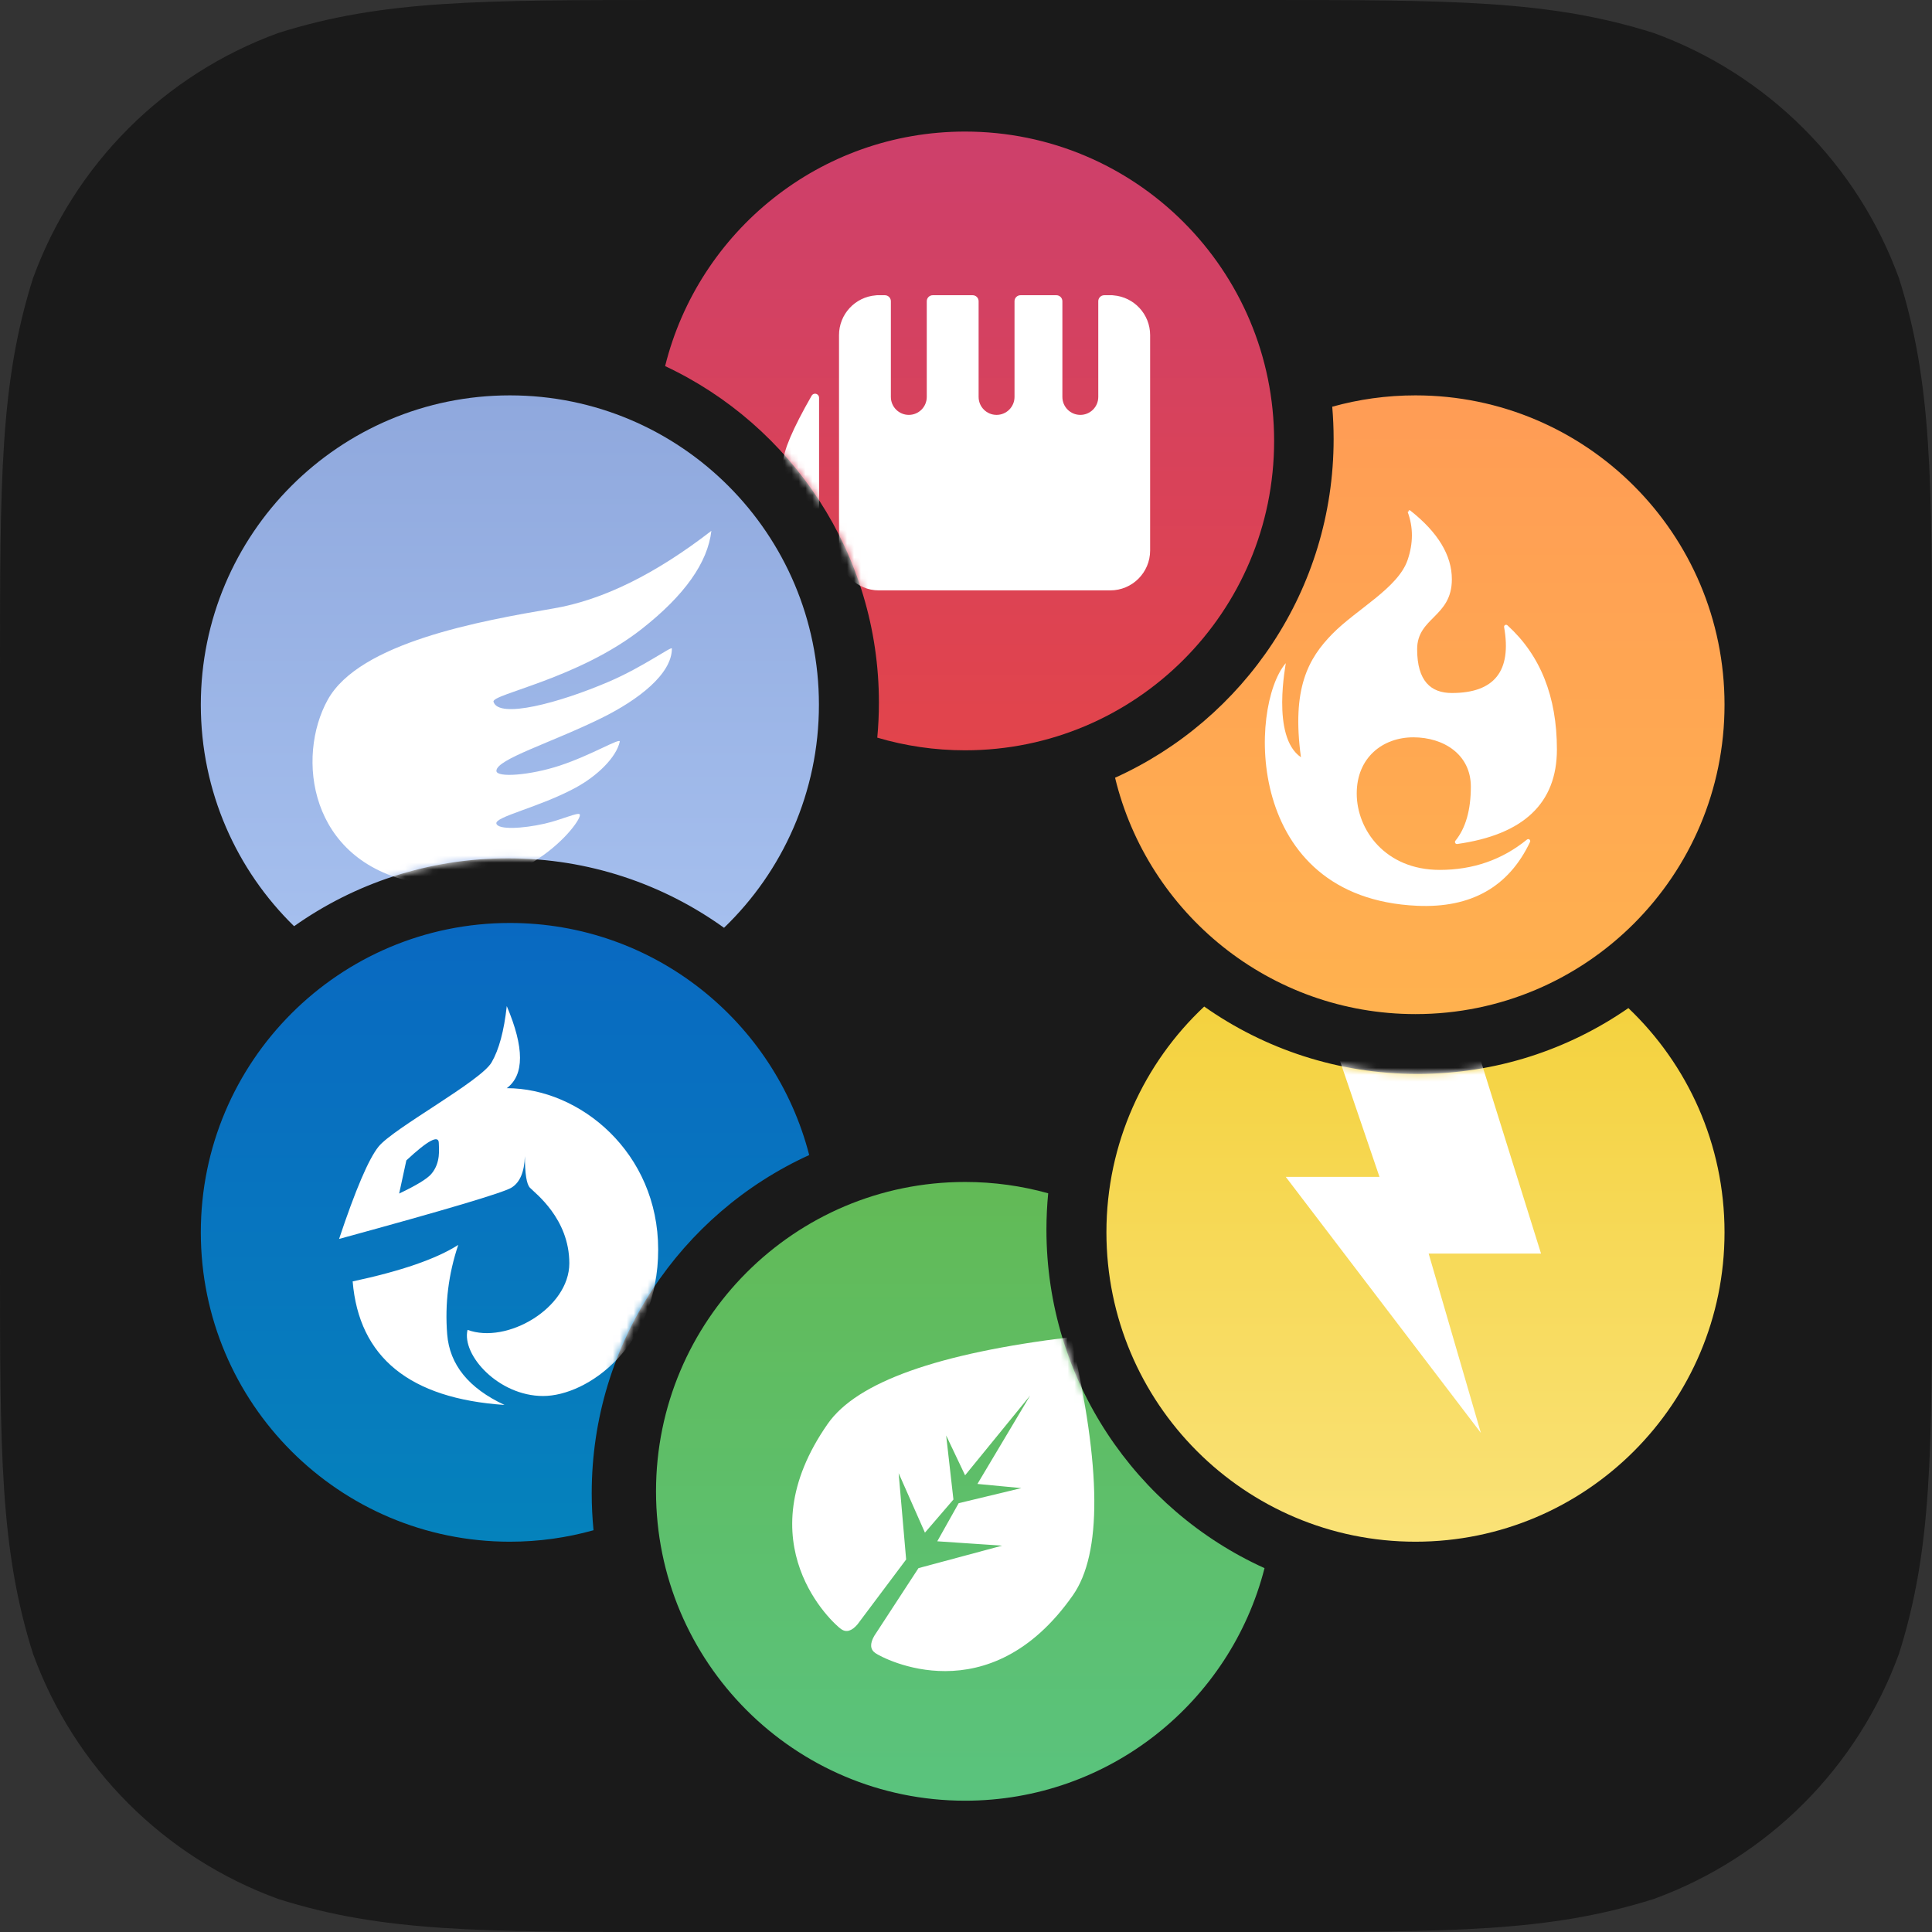 <?xml version="1.0" encoding="UTF-8"?>
<svg width="279px" height="279px" viewBox="0 0 279 279" version="1.1" xmlns="http://www.w3.org/2000/svg" xmlns:xlink="http://www.w3.org/1999/xlink">
    <rect x="0" y="0" width="279" height="279" fill="#333333" stroke="none"/>
    <!-- Generator: Sketch 52.5 (67469) - http://www.bohemiancoding.com/sketch -->
    <title>Group 9</title>
    <desc>Created with Sketch.</desc>
    <defs>
        <linearGradient x1="50%" y1="8.60856525e-15%" x2="50%" y2="99.815%" id="linearGradient-1">
            <stop stop-color="#8FA8DD" offset="0%"></stop>
            <stop stop-color="#A5BFEE" offset="100%"></stop>
        </linearGradient>
        <path d="M13.47,76.695 C5.16,68.582 3.97903932e-13,57.25 3.97903932e-13,44.712 C3.97903932e-13,20.038 19.982,0.036 44.631,0.036 C69.279,0.036 89.261,20.038 89.261,44.712 C89.261,57.368 84.004,68.794 75.557,76.923 C66.77,70.609 55.995,66.891 44.353,66.891 C32.852,66.891 22.198,70.52 13.47,76.695 Z" id="path-2"></path>
        <linearGradient x1="50%" y1="8.60856525e-15%" x2="50%" y2="99.815%" id="linearGradient-4">
            <stop stop-color="#0969C1" offset="0%"></stop>
            <stop stop-color="#0582BC" offset="100%"></stop>
        </linearGradient>
        <path d="M87.857,33.623 C69.33,42.062 56.45,60.756 56.45,82.461 C56.45,84.264 56.539,86.047 56.712,87.804 C52.87,88.883 48.818,89.46 44.631,89.46 C19.982,89.46 5.47117907e-13,69.458 5.47117907e-13,44.785 C5.47117907e-13,20.111 19.982,0.109 44.631,0.109 C65.429,0.109 82.905,14.351 87.857,33.623 Z" id="path-5"></path>
        <linearGradient x1="50%" y1="8.60856525e-15%" x2="50%" y2="98.411%" id="linearGradient-7">
            <stop stop-color="#62BA56" offset="0%"></stop>
            <stop stop-color="#5AC37D" offset="100%"></stop>
        </linearGradient>
        <path d="M56.704,2.241 C56.536,3.97 56.45,5.723 56.45,7.496 C56.45,29.236 69.371,47.954 87.944,56.374 C83.016,75.682 65.523,89.957 44.699,89.957 C20.051,89.957 0.069,69.956 0.069,45.282 C0.069,20.608 20.051,0.606 44.699,0.606 C48.858,0.606 52.884,1.176 56.704,2.241 Z" id="path-8"></path>
        <linearGradient x1="50%" y1="0%" x2="50%" y2="100%" id="linearGradient-10">
            <stop stop-color="#F4D23F" offset="0%"></stop>
            <stop stop-color="#FAE277" offset="100%"></stop>
        </linearGradient>
        <path d="M14.719,0.645 C23.429,6.778 34.047,10.38 45.505,10.38 C56.824,10.38 67.323,6.865 75.973,0.867 C84.527,9.006 89.859,20.506 89.859,33.252 C89.859,57.925 69.877,77.927 45.228,77.927 C20.58,77.927 0.598,57.925 0.598,33.252 C0.598,20.389 6.028,8.796 14.719,0.645 Z" id="path-11"></path>
        <linearGradient x1="50%" y1="8.60856525e-15%" x2="50%" y2="98.237%" id="linearGradient-13">
            <stop stop-color="#FF9C55" offset="0%"></stop>
            <stop stop-color="#FFB14F" offset="100%"></stop>
        </linearGradient>
        <linearGradient x1="50%" y1="3.768%" x2="50%" y2="99.815%" id="linearGradient-14">
            <stop stop-color="#CE406A" offset="0%"></stop>
            <stop stop-color="#E2444B" offset="100%"></stop>
        </linearGradient>
        <path d="M30.87,87.523 C31.025,85.856 31.105,84.168 31.105,82.461 C31.105,60.965 18.471,42.422 0.231,33.869 C5.058,14.417 22.621,-2.84217094e-14 43.547,-2.84217094e-14 C68.196,-2.84217094e-14 88.178,20.002 88.178,44.675 C88.178,69.349 68.196,89.351 43.547,89.351 C39.143,89.351 34.888,88.712 30.87,87.523 Z" id="path-15"></path>
    </defs>
    <g id="Promo-Website" stroke="none" stroke-width="1" fill="none" fill-rule="evenodd">
        <g id="Desktop-HD-Copy" transform="translate(-891, -1383)">
            <g id="Group-10-Copy-2" transform="translate(740, 1249)">
                <g id="Group-9" transform="translate(151, 134)">
                    <path d="M97.271,0 L181.729,0 C209.738,0 223.739,0 238.817,4.766 C255.278,10.758 268.242,23.722 274.234,40.183 C279,55.258 279,69.264 279,97.271 L279,181.729 C279,209.738 279,223.739 274.234,238.817 C268.242,255.278 255.278,268.242 238.817,274.231 C223.739,279 209.738,279 181.729,279 L97.271,279 C69.262,279 55.258,279 40.183,274.231 C23.722,268.242 10.758,255.278 4.766,238.817 C0,223.739 0,209.738 0,181.729 L0,97.271 C0,69.264 0,55.258 4.766,40.183 C10.758,23.722 23.722,10.758 40.183,4.766 C55.258,0 69.262,0 97.271,0 L97.271,0" id="Icon-Shape" fill="#1A1A1A"></path>
                    <g id="Group" transform="translate(29, 19)">
                        <g id="Group-2" transform="translate(0, 38.059)">
                            <mask id="mask-3" fill="white">
                                <use xlink:href="#path-2"></use>
                            </mask>
                            <use id="Combined-Shape" fill="url(#linearGradient-1)" xlink:href="#path-2"></use>
                            <g id="flying" mask="url(#mask-3)" fill="#FFFFFF">
                                <g transform="translate(16.129, 16.146)" id="Path-11">
                                    <path d="M57.6,3.456 C49.498,9.715 41.91,13.447 34.835,14.654 C24.224,16.465 6.785,19.573 2.201,27.845 C-2.382,36.118 -0.542,51.104 14.759,54.209 C30.06,57.314 39.076,45.29 38.598,44.409 C38.389,44.024 36.004,45.178 33.514,45.742 C30.308,46.468 26.829,46.638 26.556,45.742 C26.251,44.742 32.754,43.396 38.018,40.532 C41.133,38.838 43.85,36.191 44.369,33.912 C44.522,33.242 40.314,35.841 35.701,37.359 C31.425,38.766 26.556,39.133 26.556,38.114 C26.556,36.434 34.536,34.039 41.757,30.476 C47.069,27.854 51.898,24.129 51.898,20.451 C51.898,20.046 47.78,23.099 42.795,25.237 C35.627,28.312 26.873,30.646 26.139,28.134 C25.82,27.04 38.374,24.845 47.591,17.588 C53.736,12.75 57.072,8.04 57.6,3.456 Z"></path>
                                </g>
                            </g>
                        </g>
                        <g id="Group-6" transform="translate(0, 114.177)">
                            <mask id="mask-6" fill="white">
                                <use xlink:href="#path-5"></use>
                            </mask>
                            <use id="Combined-Shape" fill="url(#linearGradient-4)" xlink:href="#path-5"></use>
                            <g id="dragon" mask="url(#mask-6)" fill="#FFFFFF">
                                <g transform="translate(14.207, 12.112)" id="Path-23">
                                    <path d="M5.76,33.626 C8.129,26.526 10.026,22.087 11.448,20.309 C13.582,17.643 26.177,10.885 27.78,8.135 C28.85,6.301 29.581,3.589 29.975,0 C32.524,6.002 32.524,9.953 29.975,11.855 C40.576,11.855 51.84,21.18 51.84,35.156 C51.84,49.132 41.647,56.308 35.223,56.308 C28.8,56.308 23.437,50.405 24.311,46.756 C29.975,48.868 39.008,43.618 39.008,37.143 C39.008,30.667 34.044,27.001 33.318,26.228 C32.834,25.712 32.592,24.194 32.592,21.672 C32.516,23.971 31.865,25.49 30.639,26.228 C29.413,26.966 21.12,29.432 5.76,33.626 Z M14.435,27.072 C16.914,25.896 18.456,24.959 19.062,24.261 C20.483,22.623 20.162,20.558 20.162,19.794 C20.162,18.542 18.599,19.373 15.473,22.286 L14.435,27.072 Z M29.654,57.6 C15.945,56.672 8.634,50.725 7.72,39.76 C14.738,38.26 19.821,36.502 22.969,34.486 C21.553,38.701 21.021,43.005 21.372,47.399 C21.723,51.793 24.484,55.193 29.654,57.6 Z"></path>
                                </g>
                            </g>
                        </g>
                        <g id="Group-5" transform="translate(65.666, 151.082)">
                            <mask id="mask-9" fill="white">
                                <use xlink:href="#path-8"></use>
                            </mask>
                            <use id="Combined-Shape" fill="url(#linearGradient-7)" xlink:href="#path-8"></use>
                            <g id="grass" mask="url(#mask-9)" fill="#FFFFFF">
                                <g transform="translate(17.089, 22.101)" id="Combined-Shape">
                                    <path d="M27.559,-3.935 C27.573,-3.947 27.586,-3.96 27.6,-3.972 L27.6,-3.897 C41.973,9 49.159,19.114 49.159,26.445 C49.159,47.572 31.934,49.655 30.571,49.655 C29.662,49.655 29.148,49.012 29.027,47.726 L28.646,36.033 L36.681,26.445 L28.646,31.301 L28.021,25.022 L34.185,18.047 L28.646,21.19 L27.559,6.38 L26.471,21.19 L20.933,18.047 L27.097,25.022 L26.471,31.301 L18.436,26.445 L26.471,36.033 L26.09,47.726 C25.97,49.012 25.455,49.655 24.546,49.655 C23.183,49.655 5.959,47.572 5.959,26.445 C5.959,19.114 13.145,9 27.517,-3.897 L27.517,-3.972 C27.531,-3.96 27.545,-3.947 27.559,-3.935 Z" transform="translate(27.559, 22.841) rotate(35) translate(-27.559, -22.841) "></path>
                                </g>
                            </g>
                        </g>
                        <g id="Group-4" transform="translate(130.18, 125.71)">
                            <mask id="mask-12" fill="white">
                                <use xlink:href="#path-11"></use>
                            </mask>
                            <use id="Combined-Shape" fill="url(#linearGradient-10)" xlink:href="#path-11"></use>
                            <g id="electric" mask="url(#mask-12)" fill="#FFFFFF">
                                <g transform="translate(16.129, 4.613)" id="Path-3">
                                    <polygon points="16.873 0 37.328 0 47.232 31.709 31.003 31.709 38.542 57.6 10.368 20.631 23.903 20.631"></polygon>
                                </g>
                            </g>
                        </g>
                        <g id="Group-7" transform="translate(131.332, 38.059)">
                            <path d="M0.695,55.252 C19.305,46.846 32.257,28.109 32.257,6.343 C32.257,4.77 32.189,3.214 32.057,1.675 C35.881,0.607 39.912,0.036 44.076,0.036 C68.725,0.036 88.707,20.038 88.707,44.712 C88.707,69.385 68.725,89.387 44.076,89.387 C23.055,89.387 5.427,74.839 0.695,55.252 Z" id="Combined-Shape" fill="url(#linearGradient-13)"></path>
                            <g id="fire" transform="translate(14.976, 16.146)" fill="#FFFFFF">
                                <path d="M28.338,0.51 C32.349,3.671 34.355,6.984 34.355,10.45 C34.355,15.93 29.342,15.935 29.342,20.55 C29.342,25.166 31.335,26.872 34.355,26.872 C40.504,26.872 43.019,23.7 41.9,17.356 L41.9,17.356 C41.873,17.199 41.977,17.05 42.134,17.022 C42.222,17.007 42.312,17.033 42.378,17.093 C47.143,21.418 49.525,27.394 49.525,35.02 C49.525,42.774 44.726,47.326 35.128,48.678 L35.128,48.678 C34.971,48.7 34.825,48.59 34.803,48.433 C34.792,48.353 34.814,48.273 34.864,48.211 C36.352,46.38 37.096,43.774 37.096,40.393 C37.096,35.757 33.182,33.271 28.789,33.271 C24.396,33.271 20.617,36.174 20.617,41.389 C20.617,46.605 24.725,52.417 32.602,52.417 C37.417,52.417 41.618,50.956 45.204,48.035 L45.204,48.035 C45.327,47.934 45.508,47.953 45.609,48.076 C45.679,48.162 45.693,48.281 45.646,48.381 C42.565,54.877 37.13,57.95 29.342,57.6 C4.273,56.473 5.039,28.8 10.368,22.563 C10.452,22.465 8.183,33.165 12.561,36.147 C11.206,26.204 13.611,21.88 17.114,18.318 C20.617,14.757 26.585,11.706 27.963,7.665 C28.79,5.241 28.794,2.929 27.974,0.729 L28.103,0.681 C28.074,0.603 28.114,0.516 28.192,0.487 C28.241,0.469 28.296,0.478 28.338,0.51 Z" id="Path-24"></path>
                            </g>
                        </g>
                        <g id="Group-3" transform="translate(66.818, 0)">
                            <mask id="mask-16" fill="white">
                                <use xlink:href="#path-15"></use>
                            </mask>
                            <use id="Combined-Shape" fill="url(#linearGradient-14)" xlink:href="#path-15"></use>
                            <g id="fighting" mask="url(#mask-16)" fill="#FFFFFF">
                                <g transform="translate(14.976, 16.146)" id="Rectangle-2">
                                    <path d="M15.66,7.507 C15.718,7.494 15.778,7.488 15.84,7.488 L16.992,7.488 C17.469,7.488 17.856,7.875 17.856,8.352 L17.856,9.216 L17.856,22.176 C17.856,23.608 19.016,24.768 20.448,24.768 C21.88,24.768 23.04,23.608 23.04,22.176 L23.04,9.216 L23.04,8.352 C23.04,7.875 23.427,7.488 23.904,7.488 L23.04,7.488 L30.528,7.488 L29.664,7.488 C30.141,7.488 30.528,7.875 30.528,8.352 L30.528,9.216 L30.528,22.176 C30.528,23.608 31.688,24.768 33.12,24.768 C34.552,24.768 35.712,23.608 35.712,22.176 L35.712,9.216 L35.712,8.352 C35.712,7.875 36.099,7.488 36.576,7.488 L35.712,7.488 L42.624,7.488 L41.76,7.488 C42.237,7.488 42.624,7.875 42.624,8.352 L42.624,9.216 L42.624,22.176 C42.624,23.608 43.784,24.768 45.216,24.768 C46.648,24.768 47.808,23.608 47.808,22.176 L47.808,9.216 L47.808,8.352 C47.808,7.875 48.195,7.488 48.672,7.488 L49.824,7.488 C49.886,7.488 49.946,7.494 50.004,7.507 C52.966,7.745 55.296,10.224 55.296,13.248 L55.296,44.352 C55.296,47.533 52.717,50.112 49.536,50.112 L16.128,50.112 C12.947,50.112 10.368,47.533 10.368,44.352 L10.368,13.248 C10.368,10.224 12.698,7.745 15.66,7.507 Z M2.304,31.68 C2.304,30.009 3.673,26.783 6.412,22 C6.57,21.724 6.922,21.629 7.198,21.787 C7.377,21.89 7.488,22.08 7.488,22.287 L7.488,43.2 C4.032,37.397 2.304,33.557 2.304,31.68 Z"></path>
                                </g>
                            </g>
                        </g>
                    </g>
                </g>
            </g>
        </g>
    </g>
</svg>